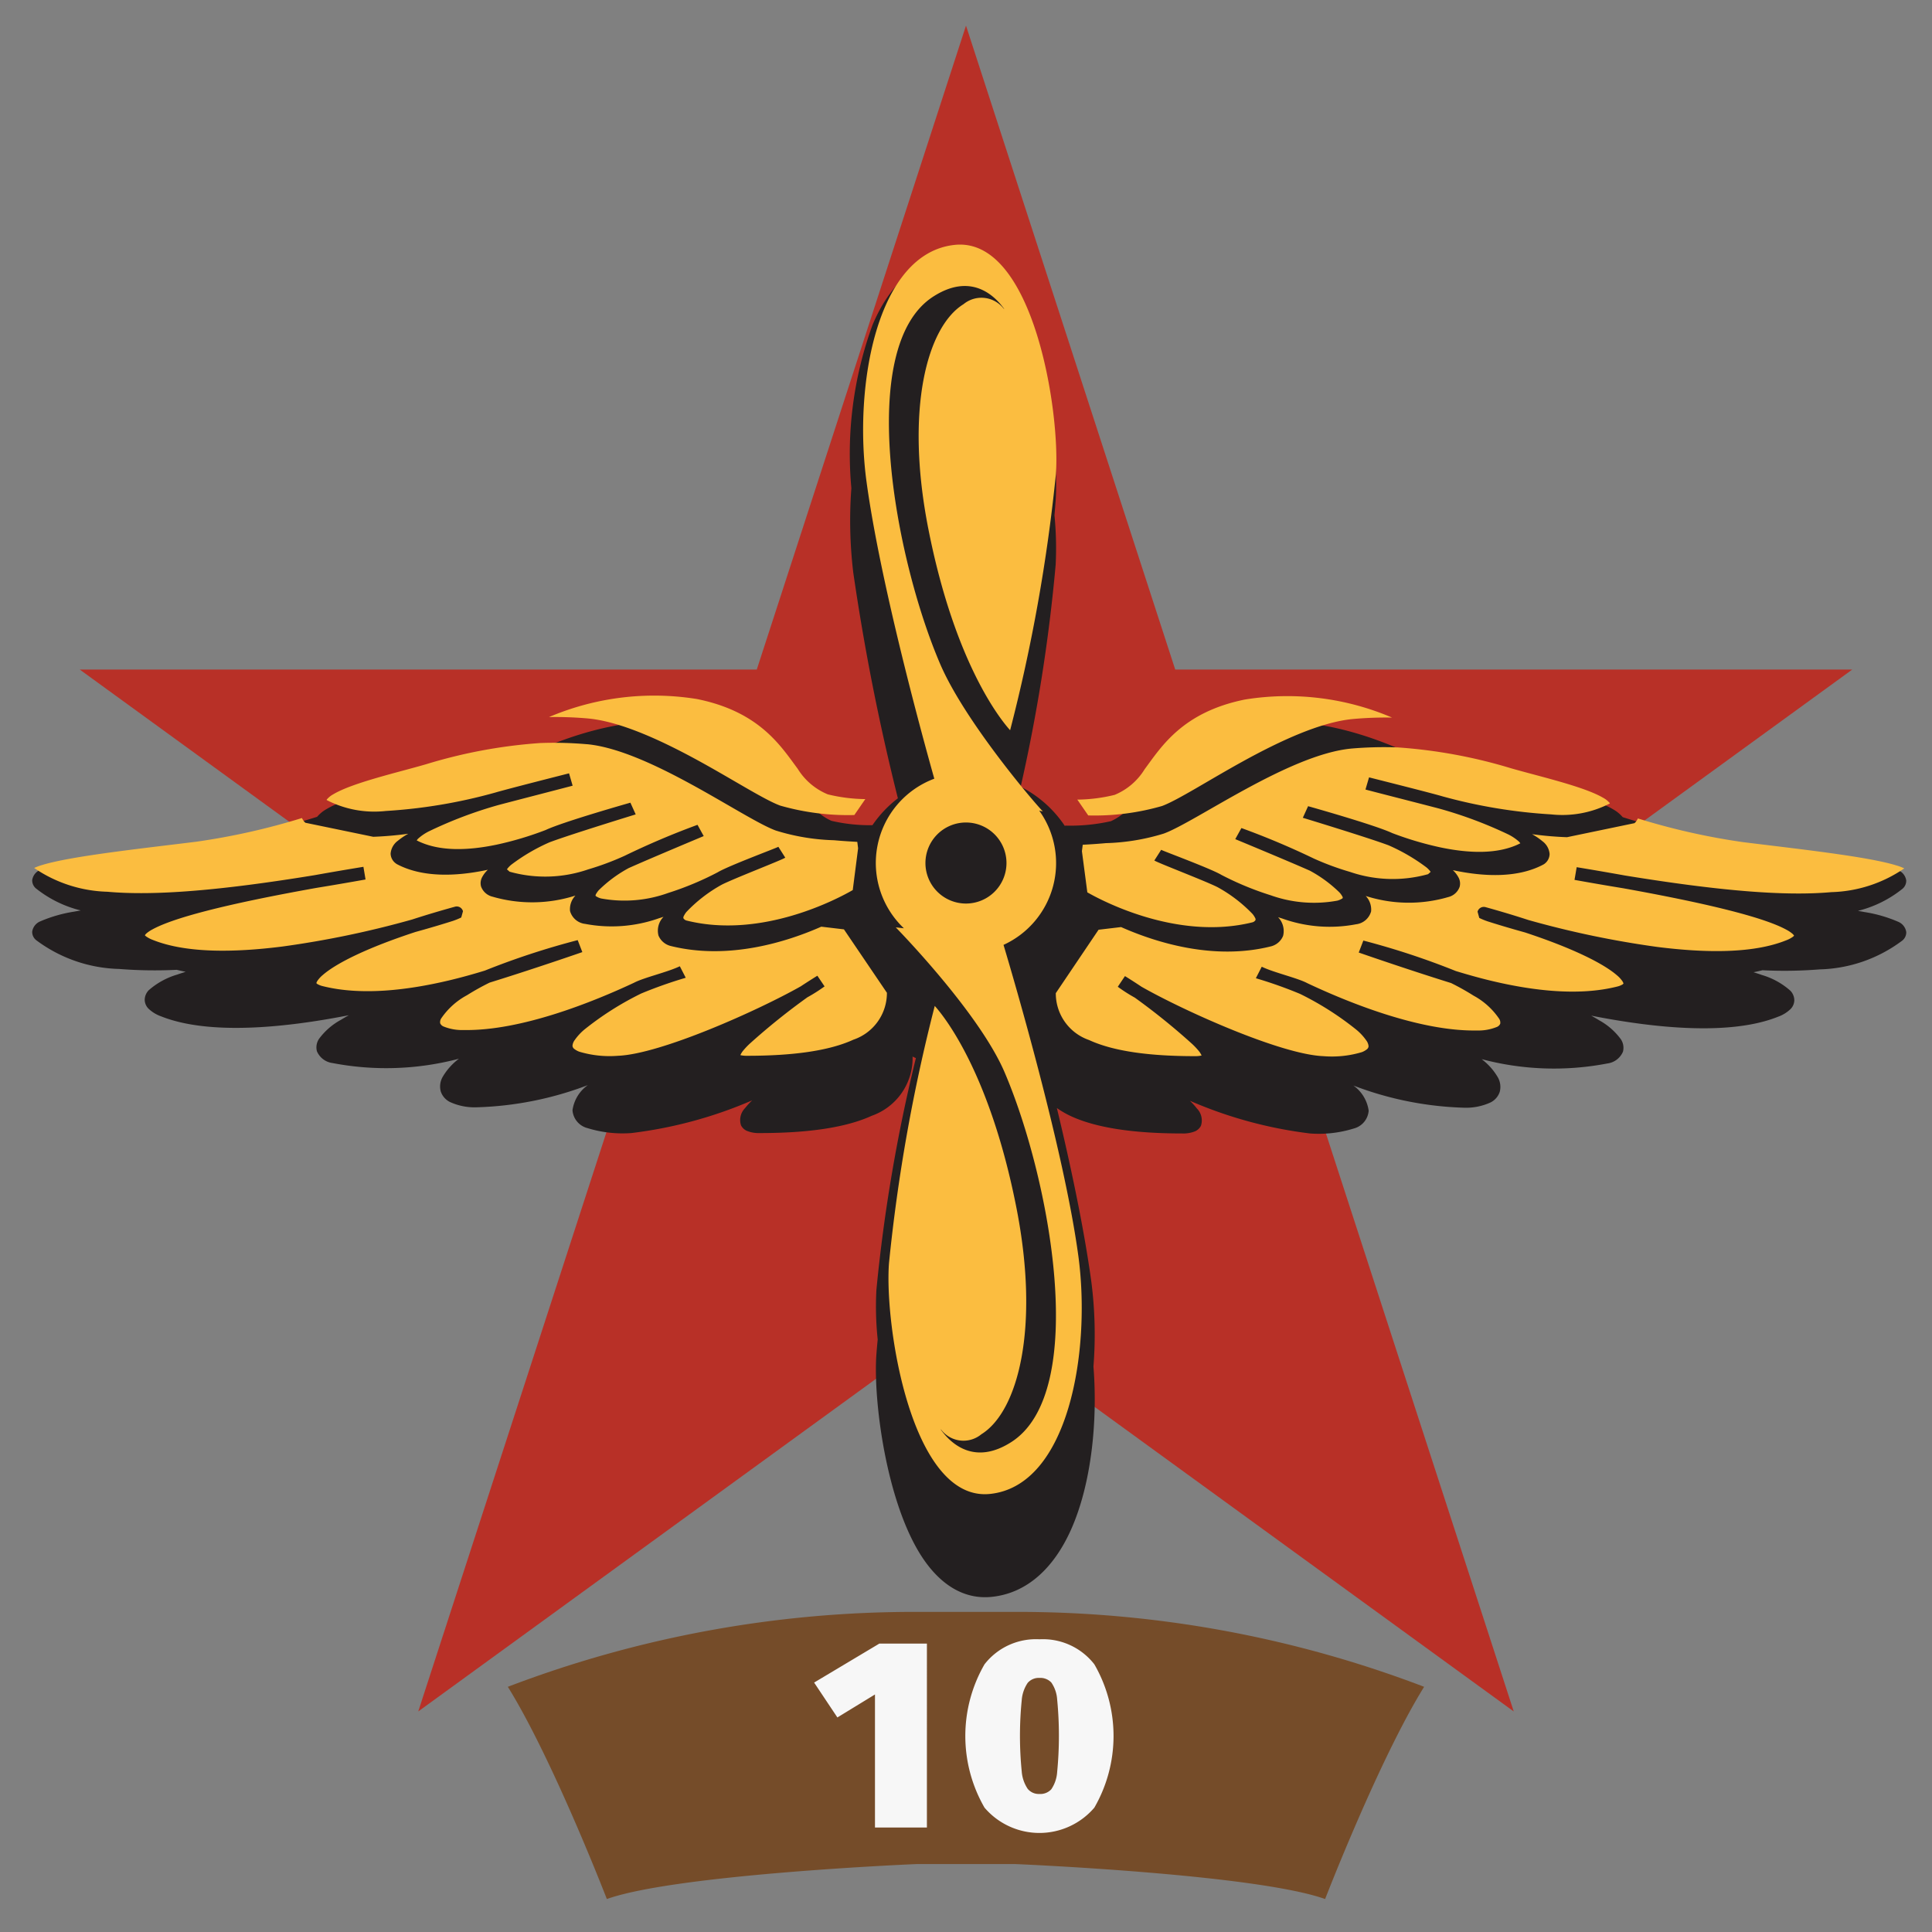 <svg id="squad_ussr_paratrooper_2_event_1_icon" xmlns="http://www.w3.org/2000/svg" width="150" height="150" viewBox="0 0 150 150">
  <rect x="0" y="0" width="150" height="150" fill="#808080" stroke="none"/>
  <defs>
    <style>
      .cls-1 {
        fill: #754c29;
      }

      .cls-1, .cls-2, .cls-3, .cls-4, .cls-5 {
        fill-rule: evenodd;
      }

      .cls-2 {
        fill: #f7f7f7;
      }

      .cls-3 {
        fill: #b83027;
      }

      .cls-4 {
        fill: #231f20;
      }

      .cls-5 {
        fill: #fbbd40;
      }
    </style>
  </defs>
  <path id="flag" class="cls-1" d="M71.156,125.147a88.45,88.45,0,0,0-31.728,5.816c3.494,5.621,7.687,16.477,7.687,16.477,5.451-1.939,24.04-2.714,24.04-2.714h7.687s18.589,0.775,24.04,2.714c0,0,4.193-10.856,7.687-16.477a88.448,88.448,0,0,0-31.727-5.816H71.156Z"/>
  <path id="_10" data-name="10" class="cls-2" d="M68.269,127.61l-5.061,3.024,1.806,2.709,2.919-1.785V141.89h4.032V127.61h-3.7Zm12.432-.336a5.057,5.057,0,0,0-4.263,1.942,11.131,11.131,0,0,0,0,11.13,5.609,5.609,0,0,0,8.526,0,11.131,11.131,0,0,0,0-11.13,5.057,5.057,0,0,0-4.263-1.942h0Zm0,3a1.167,1.167,0,0,1,.924.357,2.614,2.614,0,0,1,.452,1.312,29.187,29.187,0,0,1,0,5.639,2.7,2.7,0,0,1-.452,1.333,1.147,1.147,0,0,1-.924.368,1.113,1.113,0,0,1-.913-0.4,2.822,2.822,0,0,1-.462-1.355,27.891,27.891,0,0,1,0-5.512,2.773,2.773,0,0,1,.462-1.355,1.129,1.129,0,0,1,.913-0.388h0Z"/>
  <path id="star" class="cls-3" d="M75,1.989L91.244,51.983H143.81l-42.527,30.9,16.244,49.994L75,101.976l-42.527,30.9L48.717,82.88,6.19,51.983H58.756Z"/>
  <path id="shadow" class="cls-4" d="M144.25,70.719c0.17,0.031.35,0.061,0.51,0.093a10.7,10.7,0,0,1,2.612.753,1.028,1.028,0,0,1,.629.8,0.813,0.813,0,0,1-.332.679,11.119,11.119,0,0,1-6.38,2.218,34.293,34.293,0,0,1-4.454.067c-0.223.058-.455,0.107-0.689,0.155,0.21,0.07.449,0.142,0.634,0.21A5.789,5.789,0,0,1,139,76.915a1.089,1.089,0,0,1,.31.744,1,1,0,0,1-.292.684,2.682,2.682,0,0,1-.958.591c-2.7,1.09-6.6,1.072-10.491.579-1.363-.173-2.724-0.4-4.029-0.659,0.222,0.123.429,0.243,0.619,0.361a5.161,5.161,0,0,1,1.673,1.457,1.185,1.185,0,0,1,.173.984,1.524,1.524,0,0,1-1.213.912,21.9,21.9,0,0,1-9.758-.337,4.764,4.764,0,0,1,1.254,1.406,1.5,1.5,0,0,1,.147,1.148,1.412,1.412,0,0,1-.72.813,4.552,4.552,0,0,1-2.029.405,26.08,26.08,0,0,1-8.607-1.722,2.886,2.886,0,0,1,1.184,1.951,1.548,1.548,0,0,1-1.157,1.385,9.128,9.128,0,0,1-3.388.386,33.459,33.459,0,0,1-9.335-2.54,5.566,5.566,0,0,1,.539.593,1.328,1.328,0,0,1,.32,1.347,0.926,0.926,0,0,1-.464.433,2.409,2.409,0,0,1-.99.166c-3.718,0-6.652-.425-8.638-1.342a7.253,7.253,0,0,1-1.095-.632c1.006,4.176,2.1,9.242,2.681,13.527a31.942,31.942,0,0,1,.159,6.542c0.34,4.253-.165,9.149-1.749,12.682-1.309,2.92-3.373,4.913-6.143,5.2-2.2.229-4.043-.99-5.43-3.114-2.776-4.247-3.791-12.223-3.529-15.719,0.028-.379.063-0.764,0.1-1.15a24.444,24.444,0,0,1-.1-3.85,126.174,126.174,0,0,1,3.065-17.993c-0.084-.043-0.173-0.078-0.256-0.124a4.747,4.747,0,0,1-3.172,4.6c-2,.917-4.944,1.342-8.681,1.342a2.431,2.431,0,0,1-1-.166,0.928,0.928,0,0,1-.467-0.433,1.323,1.323,0,0,1,.321-1.347,5.574,5.574,0,0,1,.542-0.593,33.761,33.761,0,0,1-9.382,2.539,9.216,9.216,0,0,1-3.405-.386A1.548,1.548,0,0,1,44.449,86.2a2.878,2.878,0,0,1,1.189-1.951,26.326,26.326,0,0,1-8.65,1.722,4.594,4.594,0,0,1-2.04-.406,1.414,1.414,0,0,1-.724-0.813,1.491,1.491,0,0,1,.148-1.148,4.777,4.777,0,0,1,1.26-1.405,22.114,22.114,0,0,1-9.807.337,1.531,1.531,0,0,1-1.218-.912,1.182,1.182,0,0,1,.174-0.984,5.181,5.181,0,0,1,1.681-1.457q0.287-.177.623-0.361c-1.312.257-2.68,0.487-4.05,0.659-3.908.493-7.831,0.511-10.544-.579a2.7,2.7,0,0,1-.963-0.591,1,1,0,0,1-.293-0.684,1.09,1.09,0,0,1,.311-0.744,5.831,5.831,0,0,1,2.231-1.222c0.186-.068.426-0.14,0.637-0.21-0.235-.047-0.468-0.1-0.693-0.155a34.633,34.633,0,0,1-4.476-.067,11.211,11.211,0,0,1-6.413-2.218A0.812,0.812,0,0,1,2.5,72.332a1.028,1.028,0,0,1,.633-0.8,10.782,10.782,0,0,1,2.625-.753c0.161-.031.342-0.062,0.513-0.092a9.03,9.03,0,0,1-3.436-1.676A0.812,0.812,0,0,1,2.5,68.332a1.028,1.028,0,0,1,.633-0.8,10.774,10.774,0,0,1,2.625-.753c2.67-.52,6.77-0.978,10.363-1.421a53.423,53.423,0,0,0,8.5-1.942,2.718,2.718,0,0,1,.733-0.6c1.558-.93,5.142-1.768,7.453-2.44a37.973,37.973,0,0,1,6.965-1.2c3-1.495,8.747-4.038,14.537-2.87,5.242,1.058,7.023,3.924,8.42,5.793a4.015,4.015,0,0,0,1.828,1.631,13.111,13.111,0,0,0,3.18.337,9.059,9.059,0,0,1,1.975-2.088,175.129,175.129,0,0,1-3.465-17.529A33.922,33.922,0,0,1,66.1,37.9,29.2,29.2,0,0,1,67.746,25.22c1.232-2.92,3.175-4.913,5.782-5.2,2.07-.23,3.805.99,5.111,3.114,2.613,4.248,3.568,12.223,3.322,15.72-0.027.378-.059,0.763-0.093,1.149a25.99,25.99,0,0,1,.093,3.851,130.447,130.447,0,0,1-2.716,17.227,9.039,9.039,0,0,1,3.438,3.059L82.7,64.1a14.427,14.427,0,0,0,3.55-.343,4,4,0,0,0,1.819-1.631c1.39-1.869,3.162-4.735,8.378-5.793,5.761-1.168,11.48,1.376,14.464,2.87a37.59,37.59,0,0,1,6.929,1.2c2.3,0.672,5.866,1.51,7.416,2.44a2.7,2.7,0,0,1,.73.6,52.932,52.932,0,0,0,8.461,1.942c3.575,0.443,7.654.9,10.311,1.421a10.7,10.7,0,0,1,2.612.753,1.028,1.028,0,0,1,.629.8,0.813,0.813,0,0,1-.332.679A8.964,8.964,0,0,1,144.25,70.719Z"/>
  <path id="paratrooper" class="cls-5" d="M142.194,69.265c-3.618.327-8.722-.1-16.027-1.29q-1.744-.314-3.747-0.646h-0.007l-0.168.986h0.007q1.977,0.356,3.773.649c7.195,1.293,11.109,2.353,12.689,3.229a2.47,2.47,0,0,1,.478.327,0.891,0.891,0,0,1,.1.123,0.7,0.7,0,0,1-.083.082,2.217,2.217,0,0,1-.53.281c-2.571,1.038-6.291.984-10,.515a73.557,73.557,0,0,1-10.021-2.093q-1.527-.5-3.328-1a0.5,0.5,0,0,0-.613.355l0.133,0.484a5.471,5.471,0,0,0,.649.267c0.549,0.176,1.567.491,2.9,0.86,3.659,1.206,6.079,2.4,7.157,3.342a2.243,2.243,0,0,1,.41.448,0.711,0.711,0,0,1,.064.125,0.077,0.077,0,0,1,.013.056,0.245,0.245,0,0,1-.1.084,1.5,1.5,0,0,1-.4.151c-2.961.744-6.514,0.322-9.712-.439-0.974-.232-1.915-0.5-2.8-0.769a59.381,59.381,0,0,0-7.181-2.367l-0.358.93s3.61,1.259,7.172,2.37a19.066,19.066,0,0,1,1.742.976,5.641,5.641,0,0,1,1.987,1.795,0.534,0.534,0,0,1,.083.39,0.487,0.487,0,0,1-.283.255,3.777,3.777,0,0,1-1.535.265c-4.433.08-10-2.183-13.159-3.673-0.747-.4-2.582-0.819-3.511-1.265l-0.026-.013-0.455.889,0.025,0.014a33.774,33.774,0,0,1,3.407,1.209,23.455,23.455,0,0,1,4.4,2.806,4.184,4.184,0,0,1,.743.812,0.873,0.873,0,0,1,.173.445,0.331,0.331,0,0,1-.144.248,1.4,1.4,0,0,1-.383.212A8.089,8.089,0,0,1,102.75,82c-3.283-.126-10.8-3.5-14.121-5.389-0.75-.5-1.288-0.827-1.288-0.827l-0.556.828a12.329,12.329,0,0,0,1.322.845,51.369,51.369,0,0,1,4.4,3.549,5.488,5.488,0,0,1,.618.656,1.858,1.858,0,0,1,.167.284l-0.042.012a2.121,2.121,0,0,1-.471.042c-3.538,0-6.333-.378-8.222-1.251a3.831,3.831,0,0,1-2.585-3.641l3.32-4.923,1.749-.208c2.6,1.152,7.163,2.64,11.689,1.484l0.075-.025a1.376,1.376,0,0,0,.814-0.772,1.541,1.541,0,0,0-.391-1.454v0q0.173,0.057.347,0.111a10.885,10.885,0,0,0,5.737.434l0.018,0a1.377,1.377,0,0,0,1.122-.994,1.525,1.525,0,0,0-.419-1.2,10.925,10.925,0,0,0,6.411.086,1.246,1.246,0,0,0,.884-0.8,0.988,0.988,0,0,0-.073-0.689,2.17,2.17,0,0,0-.456-0.6l0.121,0.026c2.395,0.5,4.973.578,6.921-.47l0.082-.055a0.967,0.967,0,0,0,.388-0.751,1.372,1.372,0,0,0-.562-1,5.07,5.07,0,0,0-.8-0.543A26.921,26.921,0,0,0,121.66,65l5.243-1.09,0.1-.1a1.356,1.356,0,0,0,.163-0.266,52.511,52.511,0,0,0,8.157,1.838c4.422,0.548,9.626,1.114,11.884,1.8a4.282,4.282,0,0,1,.64.239A10.47,10.47,0,0,1,142.194,69.265Zm-21.762-6.036a40.757,40.757,0,0,1-8.436-1.4c-0.909-.271-5.55-1.434-5.68-1.469l-0.024-.006-0.277.945,0.023,0.007c0.126,0.039,4.736,1.218,5.691,1.47a32.76,32.76,0,0,1,5.385,2.014,3.757,3.757,0,0,1,.823.558,0.935,0.935,0,0,1,.1.127c-1.744.887-4.033,0.765-6.158,0.326a25.666,25.666,0,0,1-3.79-1.122c-1.36-.637-6.529-2.087-6.529-2.087l-0.409.9s5.052,1.537,6.654,2.136a14.614,14.614,0,0,1,2.937,1.711,1.792,1.792,0,0,1,.333.352l-0.2.18a10.242,10.242,0,0,1-6.055-.175,21.369,21.369,0,0,1-2.8-1.032,60.929,60.929,0,0,0-5.637-2.375l-0.478.861s4.106,1.7,5.79,2.448a10.145,10.145,0,0,1,2.3,1.691,1.53,1.53,0,0,1,.2.269,0.26,0.26,0,0,1,.056.156,0.149,0.149,0,0,1-.083.071,1.326,1.326,0,0,1-.337.141,10.006,10.006,0,0,1-5.175-.417,23.6,23.6,0,0,1-3.827-1.583c-0.817-.488-4.48-1.835-4.659-1.94l-0.015-.009-0.532.831,0.015,0.009c0.289,0.188,3.955,1.587,4.888,2.06a11.257,11.257,0,0,1,2.714,2.076,1.484,1.484,0,0,1,.2.3,0.247,0.247,0,0,1,.038.179,0.393,0.393,0,0,1-.24.177c-5.808,1.44-11.674-1.672-12.818-2.327L84,66.086l0.063-.5c0.443-.022,1.083-0.06,1.792-0.125a16.732,16.732,0,0,0,4.505-.744c1.24-.453,3.67-1.989,6.394-3.469s5.741-2.9,8.155-3.129a29.6,29.6,0,0,1,3.61-.09c0,0.056,0,.028,0,0a39.522,39.522,0,0,1,8.788,1.617c2.221,0.64,5.673,1.416,7.171,2.3a1.7,1.7,0,0,1,.458.355,0.105,0.105,0,0,1,.049.075,0.051,0.051,0,0,1,0,.007A8.059,8.059,0,0,1,120.432,63.229Zm-11.913-5.194h0C108.518,57.978,108.519,58.006,108.519,58.035Zm-12.025,1.08c-2.674,1.472-5.054,3.011-6.271,3.462a18.9,18.9,0,0,1-5.732.734l-0.848-1.229a12.625,12.625,0,0,0,2.9-.369,4.946,4.946,0,0,0,2.326-1.989c1.293-1.738,2.926-4.427,7.778-5.411a20.661,20.661,0,0,1,11.433,1.4,28.676,28.676,0,0,0-3.031.11C102.519,56.058,99.348,57.543,96.494,59.114Zm-18.068-2.42c-0.673-.741-4.278-5.108-6.349-15.629-1.824-9.266-.108-15.7,2.73-17.449a2.188,2.188,0,0,1,3.077.294c0.1,0.117.113,0.115,0.019-.011-0.778-1.044-2.587-2.7-5.427-.885C66.4,26.89,69.468,43.348,73,51.565c1.9,4.417,7.25,10.7,7.969,11.435l-0.286-.065a6.982,6.982,0,0,1-2.77,10.425c0.756,2.523,4.7,15.929,5.813,24.177,0.992,7.381-.767,17.816-6.857,18.451s-8.21-13.067-7.849-17.906A133.489,133.489,0,0,1,72.574,78.1c0.673,0.745,4.278,5.135,6.349,15.713,1.824,9.316.108,15.783-2.73,17.543a2.181,2.181,0,0,1-3.077-.3c-0.1-.117-0.113-0.116-0.019.011,0.778,1.049,2.587,2.712,5.427.89,6.074-3.9,3.008-20.443-.526-28.7C76.1,78.821,70.266,72.743,69.547,72l0.632,0.072a6.985,6.985,0,0,1,2.36-11.614C71.7,57.485,68.345,45.3,67.272,37.365c-0.992-7.341.767-17.721,6.857-18.353s8.21,13,7.849,17.811A132.134,132.134,0,0,1,78.426,56.694ZM71.851,67A3.146,3.146,0,1,0,75,63.859,3.146,3.146,0,0,0,71.851,67ZM66.33,63.279a19.089,19.089,0,0,1-5.761-.734c-1.223-.451-3.615-1.989-6.3-3.462-2.868-1.572-6.056-3.056-8.6-3.3a28.925,28.925,0,0,0-3.046-.11,20.862,20.862,0,0,1,11.491-1.4c4.877,0.984,6.517,3.673,7.817,5.411a4.965,4.965,0,0,0,2.337,1.989,12.754,12.754,0,0,0,2.914.369Zm-20.755-5.5c2.431,0.23,5.469,1.675,8.211,3.178s5.189,3.063,6.438,3.523a16.713,16.713,0,0,0,4.536.756c0.714,0.066,1.358.1,1.8,0.127l0.063,0.5-0.416,3.243c-1.152.665-7.059,3.826-12.906,2.364a0.4,0.4,0,0,1-.242-0.18,0.253,0.253,0,0,1,.039-0.182,1.511,1.511,0,0,1,.2-0.309,11.346,11.346,0,0,1,2.733-2.109c0.94-.481,4.631-1.9,4.921-2.093l0.015-.01-0.536-.844-0.015.009c-0.181.107-3.869,1.475-4.691,1.971a23.669,23.669,0,0,1-3.853,1.608,9.993,9.993,0,0,1-5.211.424,1.34,1.34,0,0,1-.34-0.143,0.149,0.149,0,0,1-.083-0.072,0.264,0.264,0,0,1,.056-0.158,1.592,1.592,0,0,1,.2-0.273A10.247,10.247,0,0,1,48.807,67.4c1.694-.757,5.829-2.487,5.829-2.487l-0.481-.874a60.969,60.969,0,0,0-5.675,2.412A21.442,21.442,0,0,1,45.664,67.5a10.228,10.228,0,0,1-6.1.178l-0.206-.183a1.829,1.829,0,0,1,.336-0.358A14.682,14.682,0,0,1,42.655,65.4c1.613-.609,6.7-2.17,6.7-2.17l-0.411-.91s-5.2,1.473-6.574,2.12a25.672,25.672,0,0,1-3.816,1.14c-2.14.446-4.443,0.57-6.2-.331a0.985,0.985,0,0,1,.1-0.129,3.788,3.788,0,0,1,.828-0.567A32.8,32.8,0,0,1,38.706,62.5c0.962-.256,5.6-1.454,5.73-1.493L44.459,61l-0.279-.96-0.023.007c-0.131.035-4.8,1.217-5.72,1.492a40.706,40.706,0,0,1-8.494,1.426,8.056,8.056,0,0,1-4.581-.85l0-.007a0.108,0.108,0,0,1,.049-0.077,1.714,1.714,0,0,1,.461-0.361c1.508-.9,4.984-1.688,7.22-2.338a39.5,39.5,0,0,1,8.849-1.643c0,0.029,0,.057,0,0A29.571,29.571,0,0,1,45.575,57.782Zm-3.635-.091h0C41.938,57.663,41.938,57.634,41.939,57.691ZM31.7,64.731a5.138,5.138,0,0,0-.807.543,1.37,1.37,0,0,0-.565,1,0.965,0.965,0,0,0,.39.751L30.8,67.084c1.957,1.048,4.549.972,6.956,0.47l0.122-.026a2.15,2.15,0,0,0-.458.6,0.985,0.985,0,0,0-.074.689,1.251,1.251,0,0,0,.889.8,11.033,11.033,0,0,0,6.443-.086,1.523,1.523,0,0,0-.421,1.2,1.38,1.38,0,0,0,1.128.994l0.018,0a10.992,10.992,0,0,0,5.765-.434q0.176-.054.349-0.111v0a1.535,1.535,0,0,0-.393,1.454,1.38,1.38,0,0,0,.818.772l0.075,0.025c4.549,1.155,9.14-.332,11.748-1.484l1.758,0.208,3.337,4.924a3.832,3.832,0,0,1-2.6,3.641c-1.9.872-4.708,1.251-8.264,1.251a2.137,2.137,0,0,1-.473-0.042l-0.042-.012a1.847,1.847,0,0,1,.168-0.284,5.482,5.482,0,0,1,.621-0.656,51.514,51.514,0,0,1,4.42-3.549,12.392,12.392,0,0,0,1.329-.845l-0.559-.828s-0.54.33-1.295,0.827c-3.337,1.885-10.888,5.263-14.188,5.389a8.174,8.174,0,0,1-3-.317,1.416,1.416,0,0,1-.385-0.212,0.329,0.329,0,0,1-.144-0.248,0.858,0.858,0,0,1,.174-0.445,4.164,4.164,0,0,1,.746-0.812,23.636,23.636,0,0,1,4.425-2.806,34.132,34.132,0,0,1,3.419-1.209l0.026-.014-0.457-.889-0.026.013c-0.934.447-2.773,0.868-3.524,1.266-3.181,1.489-8.77,3.752-13.226,3.673a3.814,3.814,0,0,1-1.543-.265,0.491,0.491,0,0,1-.285-0.255,0.532,0.532,0,0,1,.084-0.39,5.659,5.659,0,0,1,2-1.795,19.3,19.3,0,0,1,1.751-.976c3.58-1.11,7.2-2.369,7.2-2.369l-0.36-.93a59.737,59.737,0,0,0-7.212,2.367c-0.887.273-1.833,0.537-2.812,0.769-3.214.76-6.785,1.183-9.761,0.439a1.52,1.52,0,0,1-.4-0.151,0.25,0.25,0,0,1-.1-0.084,0.076,0.076,0,0,1,.014-0.056,0.65,0.65,0,0,1,.064-0.125,2.213,2.213,0,0,1,.412-0.448c1.083-.945,3.516-2.136,7.193-3.342,1.335-.368,2.357-0.684,2.909-0.86a5.477,5.477,0,0,0,.652-0.267l0.134-.484a0.5,0.5,0,0,0-.616-0.355q-1.809.5-3.344,1A74.252,74.252,0,0,1,21.91,73.49c-3.723.47-7.462,0.524-10.046-.515a2.244,2.244,0,0,1-.533-0.281,0.72,0.72,0,0,1-.083-0.082,0.876,0.876,0,0,1,.1-0.123,2.5,2.5,0,0,1,.481-0.327c1.588-.876,5.521-1.936,12.753-3.229q1.807-.294,3.792-0.649h0.007L28.216,67.3H28.209q-2.014.331-3.766,0.645c-7.342,1.2-12.472,1.618-16.108,1.29a10.562,10.562,0,0,1-5.682-1.845A4.378,4.378,0,0,1,3.3,67.15c2.27-.684,7.5-1.25,11.944-1.8a53.042,53.042,0,0,0,8.2-1.838,1.333,1.333,0,0,0,.164.266l0.1,0.1,5.27,1.09A27.249,27.249,0,0,0,31.7,64.731Z"/>
</svg>
